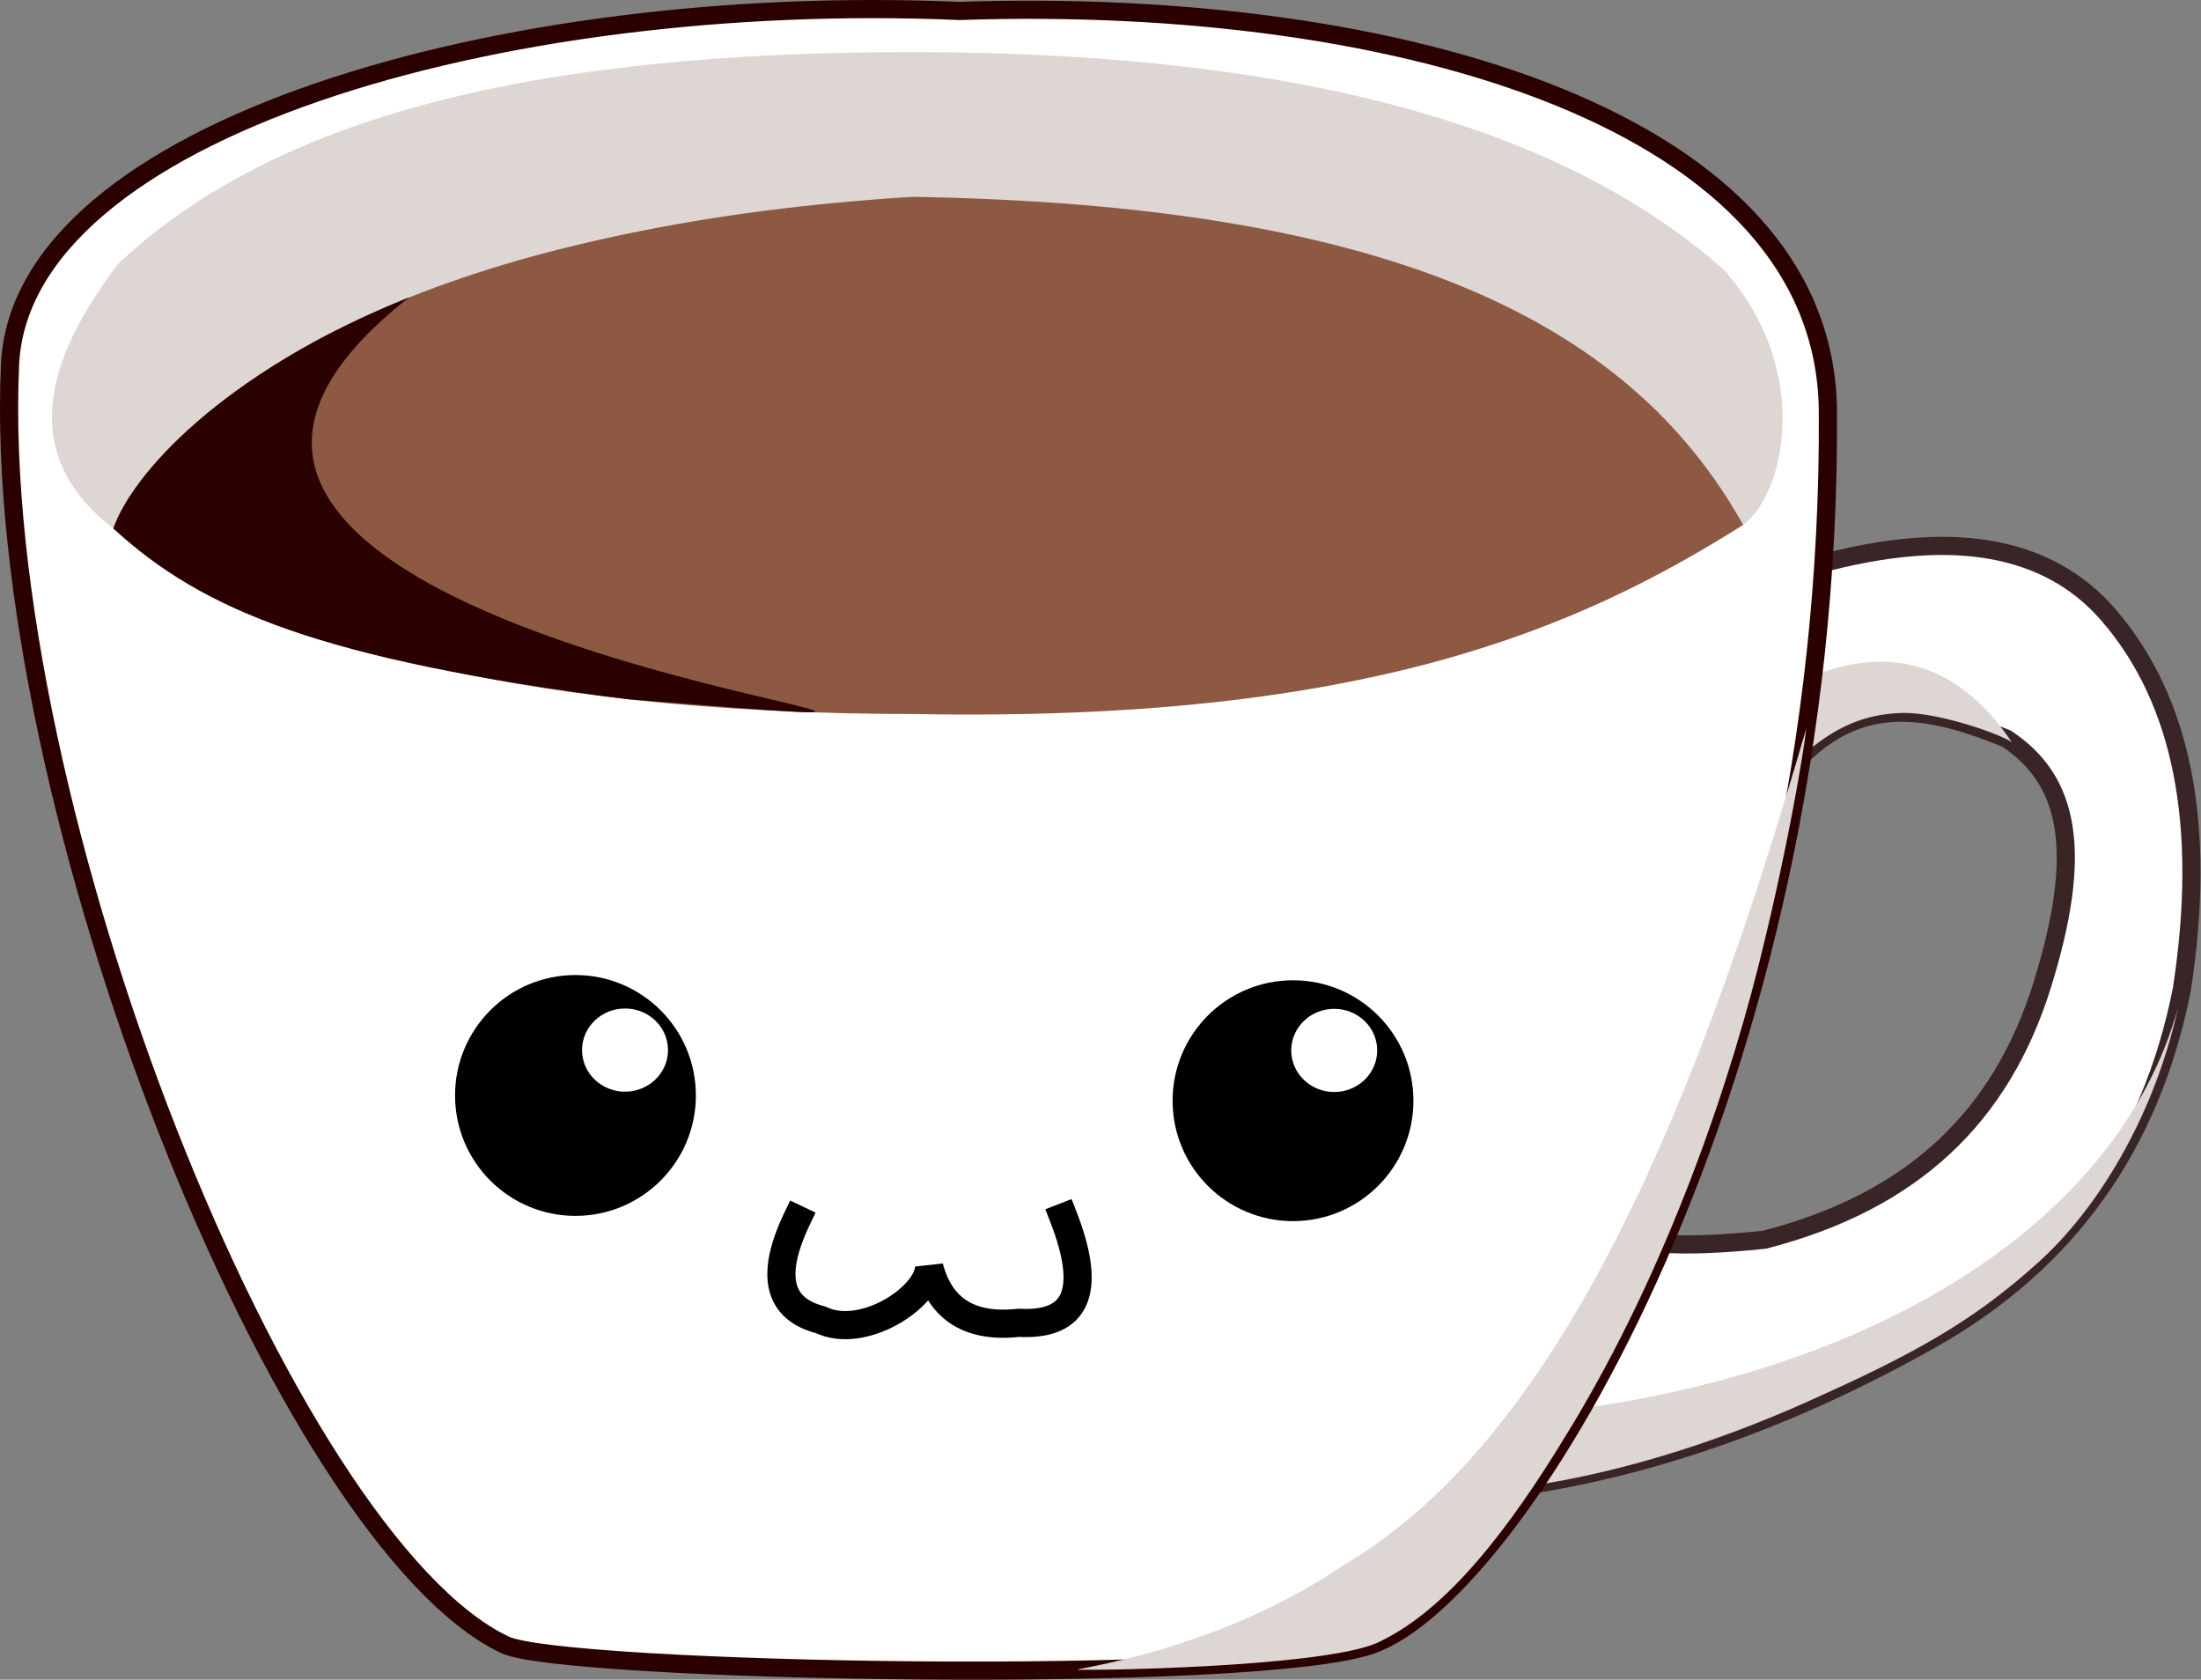 <?xml version="1.0" encoding="UTF-8" standalone="no"?>
<!-- Created using Krita: https://krita.org -->

<svg
   width="136.303pt"
   height="104.009pt"
   viewBox="0 0 136.303 104.009"
   version="1.1"
   id="svg2"
   xmlns="http://www.w3.org/2000/svg"
   xmlns:svg="http://www.w3.org/2000/svg">
  <rect x="0" y="0" width="136.303" height="104.009" fill="#808080" stroke="none"/>
  <defs
     id="defs1" />
  <g
     id="g5"
     style="display:none;opacity:1"
     transform="matrix(0.701,0,0,0.662,-35.138,-23.71)">
    <path
       id="shape01-6"
       transform="matrix(1.091,0,0,1.091,176.703,80.525)"
       fill="#ffffff"
       fill-rule="evenodd"
       stroke="#392526"
       stroke-width="1.2"
       stroke-linecap="square"
       stroke-linejoin="bevel"
       d="m 24.804,0 c -0.977,6.178 -0.44,9.14 1.612,8.888 3.077,-0.378 20.512,-8.132 30.035,2.837 6.349,7.312 8.449,17.965 6.3,31.959 C 60.113,57.047 52.983,67.007 41.36,73.563 29.736,80.119 18.162,84.279 6.636,86.044 c -2.54,0 -4.64,1.513 -6.3,4.539 -1.66,3.026 2.833,-8.132 13.479,-33.472 -1.856,3.278 -1.905,5.61 -0.147,6.997 1.758,1.387 6.251,1.702 13.479,0.946 C 39.877,61.774 47.367,54.498 50.852,43.279 54.337,32.06 53.23,25.909 47.792,22.315 41.498,19.726 36.141,18.773 31.171,23.015 26.202,27.256 21.464,33.497 18.797,39.334 19.264,39.451 20.799,26.223 24.804,0 Z" />
    <path
       id="shape011-7"
       transform="matrix(1.091,0,0,1.091,182.169,129.906)"
       fill="#ded6d3"
       fill-rule="evenodd"
       stroke-opacity="0"
       stroke="#000000"
       stroke-width="0"
       stroke-linecap="square"
       stroke-linejoin="bevel"
       d="M 3.18,34.585 C 1.992,36.013 1.301,38.623 0,40.614 8.647,39.363 20.723,36.064 26.883,32.355 33.395,29.805 38.695,27.064 45.053,21.412 51.411,15.759 55.492,8.207 56.657,0 51.556,18.301 31.45,31.46 3.18,34.585 Z" />
    <path
       id="shape1-5"
       transform="matrix(1.091,0,0,1.091,209.952,97.673)"
       fill="#ded6d3"
       fill-rule="evenodd"
       stroke-opacity="0"
       stroke="#000000"
       stroke-width="0"
       stroke-linecap="square"
       stroke-linejoin="bevel"
       d="M 1.168,0.993 C -0.216,2.394 0.899,7.633 0,8.819 2.24,5.808 2.861,3.961 8.526,4.03 11.768,3.902 16.329,5.744 17.17,6.366 19.335,8.202 13.691,0.589 8.877,0.292 5.673,-0.695 1.431,1.147 1.168,0.993 Z" />
    <path
       id="shape2-3"
       fill="#ffffff"
       fill-rule="evenodd"
       stroke="#2b0000"
       stroke-width="0.96"
       stroke-linecap="square"
       stroke-linejoin="bevel"
       d="m 155.028,35.332 c 0.381,58.339 -26.111,103.679 -38.913,108.291 -9.902,3.567 -68.911,2.4 -73.836,0 C 23.625,134.533 -1.612,70.082 0.081,31.236 0.98,10.593 41.979,-1.57 81.014,0.164 118.597,-1.143 154.861,9.838 155.028,35.332 Z"
       transform="matrix(1.091,0,0,1.091,43.029,37.015)" />
    <path
       id="shape3-5"
       transform="matrix(1.091,0,0,1.091,46.884,43.14)"
       fill="#ded6d3"
       fill-rule="evenodd"
       stroke-opacity="0"
       stroke="#000000"
       stroke-width="0"
       stroke-linecap="square"
       stroke-linejoin="bevel"
       d="M 5.191,40.573 C 12.805,25.601 41.081,13.177 73.053,12.891 c 31.971,-0.286 59.992,6.66 71.082,27.449 3.519,-2.607 7.507,-13.7 -0.03,-22.35 C 130.786,6.072 107.17,0.084 73.93,8.87255e-4 40.689,-0.082 18.894,5.628 5.659,18.03 -1.018,26.798 -2.531,34.576 5.191,40.573 Z" />
    <path
       id="shape4-6"
       transform="matrix(1.091,0,0,1.091,142.576,103.343)"
       fill="#ded6d3"
       fill-rule="evenodd"
       stroke-opacity="0"
       stroke="#000000"
       stroke-width="0"
       stroke-linecap="square"
       stroke-linejoin="bevel"
       d="M 61.805,0 C 62.322,0.143 60.602,11.358 58.475,19.507 55.136,32.594 49.438,51.039 41.422,63.775 36.797,72.224 28.885,81.372 25.771,82.112 18.911,84.446 3.865,84.728 0.776,84.682 -3.433,84.838 10.289,84.423 22.501,75.688 41.702,63.795 52.963,31.995 61.805,0 Z" />
    <path
       id="shape0111"
       transform="matrix(1.091,0,0,1.091,52.399,57.079)"
       fill="#8d5943"
       fill-rule="evenodd"
       stroke-opacity="0"
       stroke="#000000"
       stroke-width="0"
       stroke-linecap="square"
       stroke-linejoin="bevel"
       d="M 67.998,0 C 107.987,0.659 129.863,9.346 138.621,26.867 142.919,31.329 103.867,42.519 65.662,41.815 30.852,41.828 -4.418,30.677 0.453,26.612 9.067,12.645 32.916,2.184 67.998,0 Z" />
    <path
       id="shape02-2"
       transform="matrix(1.091,0,0,1.091,52.803,65.746)"
       fill="#2b0000"
       fill-rule="evenodd"
       stroke-opacity="0"
       stroke="#000000"
       stroke-width="0"
       stroke-linecap="square"
       stroke-linejoin="bevel"
       d="M 26.981,0 C -11.989,30.527 102.236,36.322 43.936,32.384 18.471,28.569 -0.108,22.116 4.71549e-4,18.805 1.56,14.304 10.836,6.837 26.981,0 Z" />
    <circle
       id="shape5-9"
       transform="matrix(1.091,0,0,1.091,84.481,129.584)"
       cx="9.6"
       cy="9.6"
       fill="#000000"
       fill-rule="evenodd"
       stroke="#000000"
       stroke-width="1.33"
       stroke-linecap="square"
       stroke-linejoin="bevel"
       r="9.6" />
    <circle
       id="shape03-1"
       transform="matrix(1.091,0,0,1.091,151.226,130.072)"
       cx="9.6"
       cy="9.6"
       fill="#000000"
       stroke="#000000"
       stroke-width="1.33"
       stroke-linecap="square"
       stroke-linejoin="bevel"
       r="9.6" />
    <ellipse
       id="shape6-2"
       transform="matrix(1.091,0,0,1.091,162.262,132.727)"
       rx="3"
       ry="2.88"
       cx="3"
       cy="2.88"
       fill="#ffffff"
       fill-rule="evenodd"
       stroke="#ffffff"
       stroke-width="1.33"
       stroke-linecap="square"
       stroke-linejoin="bevel" />
    <ellipse
       id="shape04-7"
       transform="matrix(1.091,0,0,1.091,96.293,132.697)"
       rx="3"
       ry="2.88"
       cx="3"
       cy="2.88"
       fill="#ffffff"
       fill-rule="evenodd"
       stroke="#ffffff"
       stroke-width="1.33"
       stroke-linecap="square"
       stroke-linejoin="bevel" />
    <path
       id="shape7-0"
       transform="matrix(1.091,0,0,1.091,114.115,151.39)"
       fill="#ffffff"
       fill-rule="evenodd"
       stroke="#000000"
       stroke-width="2.4"
       stroke-linecap="square"
       stroke-linejoin="bevel"
       d="M 1.311,0.17 C -0.96,4.956 -0.281,7.813 3.348,8.74 6.922,10.474 12.494,6.845 12.597,4.243 13.549,7.866 16.095,9.45 20.233,8.994 25.212,9.27 26.485,6.272 24.052,0" />
    <ellipse
       id="shape05-9"
       transform="matrix(1.091,0,0,1.091,162.262,132.727)"
       rx="3"
       ry="2.88"
       cx="3"
       cy="2.88"
       fill="#ffffff"
       fill-rule="evenodd"
       stroke="#ffffff"
       stroke-width="1.33"
       stroke-linecap="square"
       stroke-linejoin="bevel" />
  </g>
  <g
     id="owoTan"
     transform="translate(0.202,-0.753)"
     style="display:inline">
    <path
       id="brazo"
       transform="matrix(0.726,0,0,0.726,89.36,30.289)"
       fill="#ffffff"
       fill-rule="evenodd"
       stroke="#392526"
       stroke-width="1.2"
       stroke-linecap="square"
       stroke-linejoin="bevel"
       d="m 24.804,0 c -0.977,6.178 -0.44,9.14 1.612,8.888 3.077,-0.378 20.512,-8.132 30.035,2.837 6.349,7.312 8.449,17.965 6.3,31.959 C 60.113,57.047 52.983,67.007 41.36,73.563 29.736,80.119 18.162,84.279 6.636,86.044 c -2.54,0 -4.64,1.513 -6.3,4.539 -1.66,3.026 2.833,-8.132 13.479,-33.472 -1.856,3.278 -1.905,5.61 -0.147,6.997 1.758,1.387 6.251,1.702 13.479,0.946 C 39.877,61.774 47.367,54.498 50.852,43.279 54.337,32.06 53.23,25.909 47.792,22.315 41.498,19.726 36.141,18.773 31.171,23.015 26.202,27.256 21.464,33.497 18.797,39.334 19.264,39.451 20.799,26.223 24.804,0 Z"
       style="stroke-width:1.549;stroke-dasharray:none;paint-order:markers stroke fill" />
    <path
       id="brazoSombraAbajo"
       transform="matrix(0.726,0,0,0.726,93,63.165)"
       fill="#ded6d3"
       fill-rule="evenodd"
       stroke-opacity="0"
       stroke="#000000"
       stroke-width="0"
       stroke-linecap="square"
       stroke-linejoin="bevel"
       d="M 3.18,34.585 C 1.992,36.013 3.044,38.84 1.744,40.83 10.391,39.579 19.2,36.667 27.324,32.889 36.351,28.822 40.743,25.971 45.515,21.677 50.288,17.384 55.265,9.65 57.404,0.011 52.303,18.312 31.45,31.46 3.18,34.585 Z"
       style="stroke-width:1.032;stroke-dasharray:none" />
    <path
       id="brazoSombraArriba"
       transform="matrix(0.726,0,0,0.726,111.497,41.705)"
       fill="#ded6d3"
       fill-rule="evenodd"
       stroke-opacity="0"
       stroke="#000000"
       stroke-width="0"
       stroke-linecap="square"
       stroke-linejoin="bevel"
       d="M 0.971,1.016 C -0.028,4.772 0.057,6.739 -0.124,8.036 2.643,5.618 5.142,4.472 8.522,4.392 11.764,4.392 16.906,6.272 17.746,6.893 10.518,-3.905 1.55,1.356 0.971,1.016 Z" />
    <path
       id="taza"
       fill="#ffffff"
       fill-rule="evenodd"
       stroke="#2b0000"
       stroke-width="0.687"
       stroke-linecap="square"
       stroke-linejoin="bevel"
       d="m 112.995,26.234 c 0.277,41.144 -18.971,73.12 -28.272,76.373 -7.194,2.516 -50.067,1.693 -53.645,0 C 17.525,96.196 -0.81,50.742 0.419,23.345 1.073,8.787 30.86,0.209 59.22,1.431 86.526,0.51 112.873,8.254 112.995,26.234 Z"
       style="stroke-width:1.125;stroke-dasharray:none;paint-order:markers stroke fill" />
    <path
       id="tazaSombraArriba"
       fill="#ded6d3"
       fill-rule="evenodd"
       stroke-opacity="0"
       stroke="#000000"
       stroke-width="0"
       stroke-linecap="square"
       stroke-linejoin="bevel"
       d="M 6.786,33.454 C 12.317,22.577 32.859,13.551 56.086,13.344 79.312,13.136 99.669,18.182 107.725,33.284 c 2.556,-1.894 4.371,-9.475 -1.104,-15.759 C 96.945,8.868 80.871,4.039 56.723,3.979 32.574,3.919 16.741,8.067 7.126,17.077 2.276,23.446 1.176,29.097 6.786,33.454 Z" />
    <path
       id="tazaSombraAbajo"
       fill="#ded6d3"
       fill-rule="evenodd"
       stroke-opacity="0"
       stroke="#000000"
       stroke-width="0"
       stroke-linecap="square"
       stroke-linejoin="bevel"
       d="m 111.66,45.847 c -0.25,2.105 -1.284,7.852 -2.607,13.253 -1.942,8.216 -5.906,20.18 -12.232,30.455 -3.589,5.92 -7.362,10.776 -11.456,12.787 -2.677,1.525 -16.028,1.834 -18.273,1.802 -3.057,0.108 7.023,-0.441 15.895,-6.465 C 96.936,89.477 105.236,67.913 111.66,45.847 Z" />
    <path
       id="cafe"
       fill="#8d5943"
       fill-rule="evenodd"
       stroke-opacity="0"
       stroke="#000000"
       stroke-width="0"
       stroke-linecap="square"
       stroke-linejoin="bevel"
       d="M 56.303,12.941 C 85.354,13.42 100.575,20.37 107.747,33.256 97.492,39.723 84.264,45.477 56.509,44.966 31.22,44.976 14.72,40.102 6.818,33.465 12.983,22.022 30.817,14.528 56.303,12.941 Z" />
    <path
       id="cafeSombra"
       fill="#2b0000"
       fill-rule="evenodd"
       stroke-opacity="0"
       stroke="#000000"
       stroke-width="0"
       stroke-linecap="square"
       stroke-linejoin="bevel"
       d="M 25.14,19.161 C -3.171,41.338 79.616,47.25 38.678,44.05 19.583,41.603 12.31,38.519 6.812,33.475 7.944,30.205 13.458,23.859 25.14,19.161 Z"
       style="display:inline" />
    <g
       id="cara"
       transform="translate(0.017,0.972)">
      <circle
         id="ojoDerecho"
         cx="35.435"
         cy="68.584"
         fill="#000000"
         fill-rule="evenodd"
         stroke="#000000"
         stroke-width="0.966"
         stroke-linecap="square"
         stroke-linejoin="bevel"
         r="6.974"
         style="display:inline"
         transform="translate(-0.017,-0.972)" />
      <circle
         id="ojoIzquierdo"
         cx="79.871"
         cy="68.909"
         fill="#000000"
         stroke="#000000"
         stroke-width="0.966"
         stroke-linecap="square"
         stroke-linejoin="bevel"
         r="6.974"
         style="display:inline"
         transform="translate(-0.017,-0.972)" />
      <ellipse
         id="ojoIzquierdoBrilli"
         rx="2.179"
         ry="2.092"
         cx="82.423"
         cy="65.795"
         fill="#ffffff"
         fill-rule="evenodd"
         stroke="#ffffff"
         stroke-width="0.966"
         stroke-linecap="square"
         stroke-linejoin="bevel"
         style="display:inline"
         transform="translate(-0.017,-0.972)" />
      <ellipse
         id="ojoDerechoBrilli"
         rx="2.179"
         ry="2.092"
         cx="38.504"
         cy="65.775"
         fill="#ffffff"
         fill-rule="evenodd"
         stroke="#ffffff"
         stroke-width="0.966"
         stroke-linecap="square"
         stroke-linejoin="bevel"
         style="display:inline"
         transform="translate(-0.017,-0.972)" />
      <path
         id="boca"
         fill="#ffffff"
         fill-rule="evenodd"
         stroke="#000000"
         stroke-width="1.744"
         stroke-linecap="square"
         stroke-linejoin="bevel"
         d="m 49.142,76.251 c -1.65,3.477 -1.157,5.553 1.479,6.226 2.597,1.26 6.644,-1.376 6.719,-3.267 0.692,2.632 2.541,3.783 5.548,3.452 3.617,0.2 4.541,-1.978 2.774,-6.534"
         style="display:inline;fill:none"
         transform="translate(-0.017,-0.972)" />
    </g>
  </g>
</svg>
